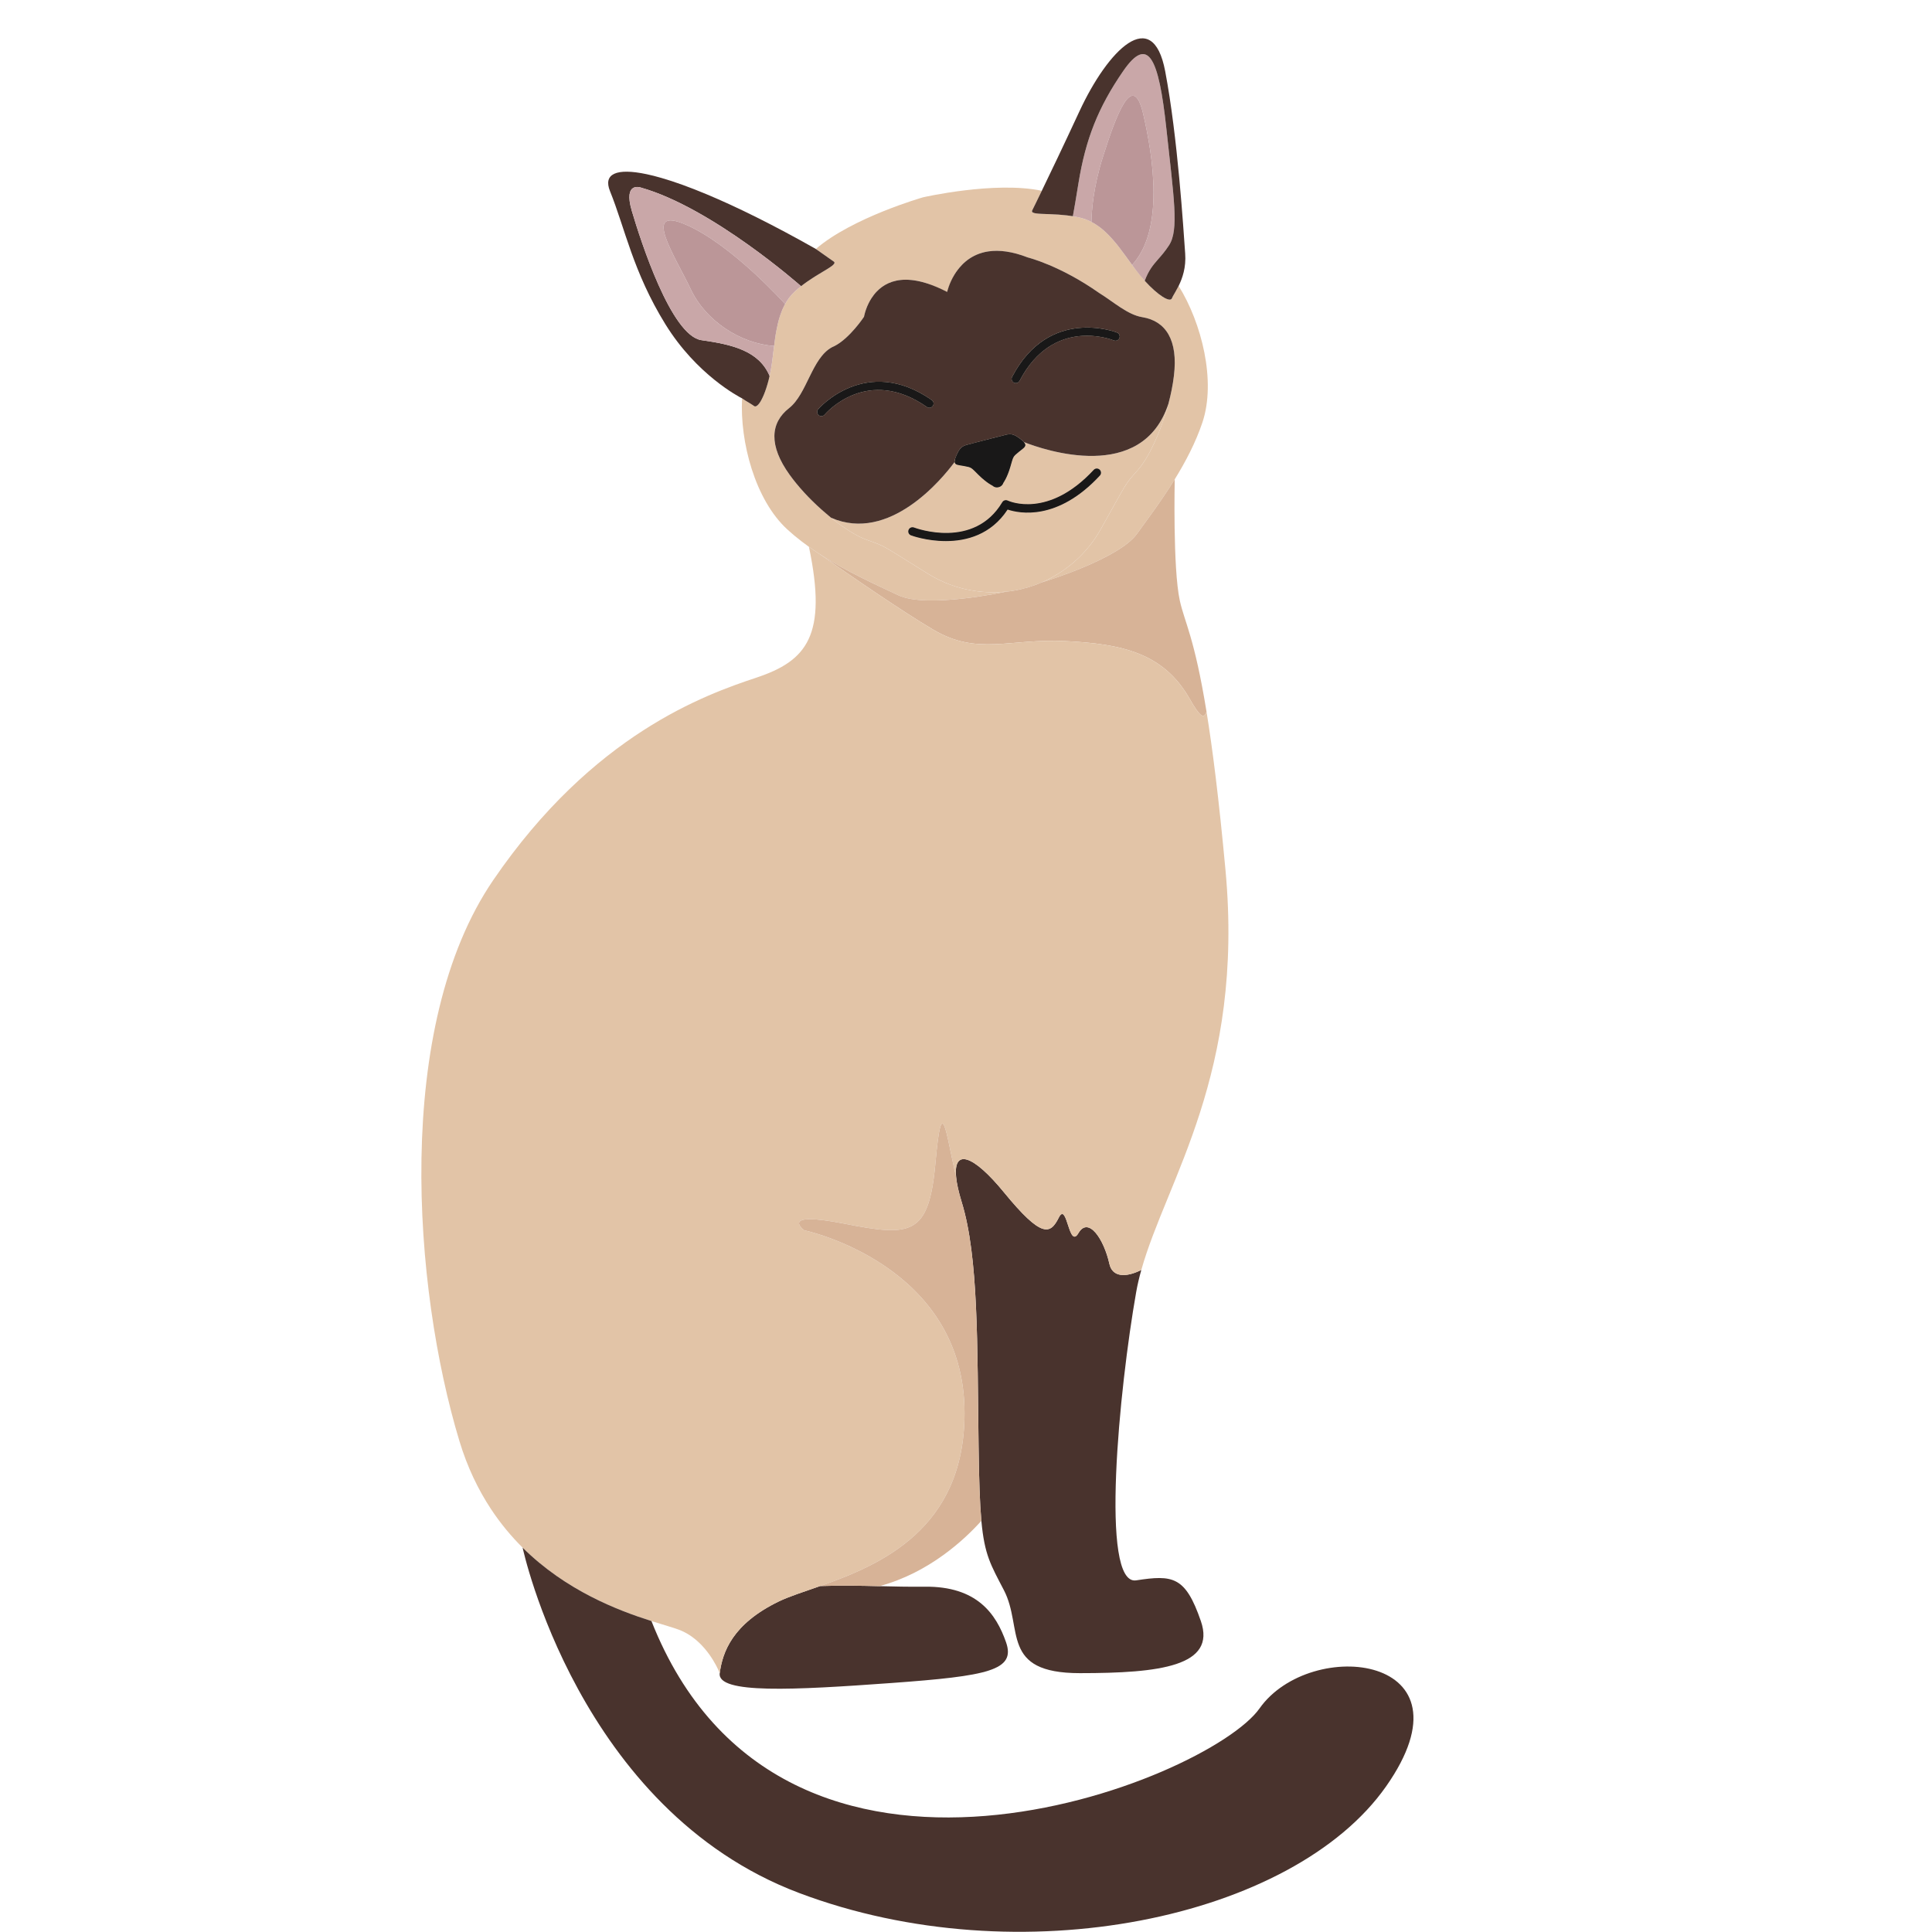 
<svg xmlns="http://www.w3.org/2000/svg" xmlns:xlink="http://www.w3.org/1999/xlink" width="500" zoomAndPan="magnify" viewBox="0 0 375 375" height="500" preserveAspectRatio="xMidYMid meet" version="1.0"><defs><clipPath id="d9de638d0f"><path d="M 101.363 300.27 L 274.355 300.27 L 274.355 374.965 L 101.363 374.965 Z M 101.363 300.27 " clip-rule="nonzero"/></clipPath></defs><path fill="#d7b397" d="M 197.754 87.715 C 196.555 88.699 196.711 88.57 196.094 90.668 C 195.473 92.766 194.75 93.73 194.75 93.73 C 194.75 93.73 194.664 94.059 194.352 94.316 C 194.227 94.426 194.051 94.512 193.844 94.566 C 193.629 94.621 193.438 94.629 193.277 94.594 C 192.879 94.523 192.648 94.273 192.648 94.273 C 192.648 94.273 191.551 93.773 189.988 92.238 C 188.434 90.703 188.637 90.742 187.105 90.457 C 186.059 90.262 185.336 90.293 185.293 89.672 C 185.277 89.516 185.305 89.32 185.379 89.07 C 185.395 89.016 185.414 88.961 185.434 88.902 C 185.441 88.887 185.445 88.875 185.445 88.875 C 185.5 88.703 185.582 88.512 185.676 88.301 C 186.594 86.223 187.352 86.512 189.055 85.973 L 193.883 84.73 C 195.637 84.375 196.16 83.754 197.969 85.137 C 198.109 85.246 198.242 85.344 198.352 85.441 C 198.383 85.469 198.418 85.496 198.445 85.523 C 198.559 85.625 198.656 85.723 198.734 85.812 C 199.449 86.621 198.727 86.914 197.754 87.715 " fill-opacity="1" fill-rule="nonzero"/><path fill="#e2c4a7" d="M 233.391 81.984 C 232.098 85.859 230.125 89.613 228.02 93.027 C 225.449 97.191 222.684 100.848 220.699 103.598 C 217.203 108.453 203.012 112.801 202.137 113.066 C 202.43 112.941 202.738 112.797 203.059 112.641 C 203.168 112.59 203.277 112.535 203.391 112.477 C 203.98 112.18 204.609 111.836 205.258 111.438 C 205.414 111.34 205.57 111.242 205.73 111.137 C 205.824 111.078 205.914 111.02 206.008 110.957 C 206.102 110.891 206.199 110.832 206.293 110.766 C 206.543 110.594 206.801 110.41 207.051 110.227 C 207.309 110.035 207.566 109.84 207.82 109.633 C 208.078 109.426 208.328 109.211 208.586 108.988 L 208.59 108.984 C 208.844 108.758 209.098 108.523 209.355 108.281 C 209.48 108.164 209.613 108.039 209.734 107.91 C 209.918 107.727 210.098 107.535 210.281 107.34 C 210.367 107.246 210.453 107.156 210.535 107.059 C 210.625 106.969 210.711 106.867 210.793 106.77 C 210.977 106.562 211.16 106.352 211.34 106.125 C 211.504 105.93 211.66 105.723 211.82 105.516 C 211.961 105.328 212.098 105.141 212.238 104.949 C 212.367 104.77 212.496 104.582 212.621 104.391 C 212.715 104.254 212.801 104.117 212.891 103.984 C 212.93 103.922 212.965 103.863 213.012 103.801 C 213.086 103.676 213.168 103.543 213.246 103.414 C 213.363 103.219 213.484 103.016 213.602 102.809 C 218.973 93.273 218.078 94.375 220.902 91.172 C 223.004 88.781 225.379 83.66 226.801 78.332 L 226.801 78.328 C 227.273 76.52 227.648 74.699 227.855 72.945 C 228.695 66.016 226.281 62.301 221.723 61.566 C 218.871 61.105 216.121 58.578 213.336 56.859 C 205.734 51.512 199.516 49.977 199.516 49.977 C 196.414 48.773 193.906 48.5 191.879 48.793 C 191.758 48.809 191.641 48.832 191.52 48.852 C 191.414 48.871 191.316 48.891 191.211 48.914 C 189.684 49.246 188.461 49.906 187.477 50.715 C 187.355 50.812 187.242 50.91 187.133 51.008 C 187.062 51.074 186.992 51.145 186.922 51.211 C 186.859 51.266 186.801 51.324 186.746 51.387 C 186.566 51.566 186.402 51.746 186.25 51.93 C 186.098 52.105 185.953 52.285 185.824 52.465 C 185.812 52.477 185.805 52.488 185.801 52.5 C 185.707 52.617 185.625 52.738 185.543 52.859 C 185.445 53 185.352 53.148 185.266 53.289 C 184.184 55.059 183.844 56.664 183.844 56.664 C 182.512 55.977 181.289 55.457 180.172 55.082 C 180.145 55.07 180.109 55.059 180.082 55.055 C 179.953 55.012 179.824 54.969 179.699 54.934 C 179.449 54.859 179.203 54.785 178.961 54.727 C 178.848 54.699 178.738 54.664 178.625 54.645 C 178.547 54.621 178.477 54.605 178.406 54.594 C 178.254 54.559 178.094 54.527 177.941 54.5 C 177.816 54.473 177.684 54.453 177.559 54.438 C 177.445 54.418 177.332 54.402 177.215 54.387 C 177.117 54.375 177.02 54.359 176.926 54.355 C 176.828 54.344 176.73 54.332 176.629 54.328 C 176.516 54.32 176.402 54.312 176.293 54.305 C 176.129 54.301 175.969 54.293 175.812 54.293 C 173.203 54.293 171.41 55.305 170.191 56.57 C 169.984 56.777 169.801 56.996 169.625 57.219 C 169.449 57.438 169.289 57.664 169.148 57.891 C 168.938 58.227 168.746 58.562 168.586 58.891 C 168.477 59.102 168.383 59.316 168.301 59.52 C 168.219 59.719 168.145 59.918 168.082 60.098 C 167.957 60.461 167.863 60.773 167.812 61.016 C 167.777 61.129 167.758 61.227 167.738 61.301 C 167.719 61.418 167.707 61.484 167.707 61.484 C 167.707 61.484 164.953 65.664 161.949 67.184 C 161.934 67.191 161.918 67.199 161.902 67.203 C 161.766 67.258 161.641 67.324 161.508 67.391 C 157.566 69.484 156.664 76.473 153.148 79.227 C 149.504 82.078 149.188 86.488 153.266 92.156 C 154.938 94.473 157.066 96.762 159.273 98.742 C 159.328 98.797 159.379 98.84 159.434 98.891 C 160.059 99.453 160.688 99.992 161.316 100.5 C 163.84 102.535 166.309 104.086 168.172 104.754 C 172.195 106.191 170.879 105.656 180.195 111.41 C 185.977 114.98 191.715 115.195 195.242 114.848 C 195.242 114.848 179.941 118.172 174.363 115.539 C 170.387 113.652 164.508 111.07 159.039 107.512 C 159.027 107.508 159.016 107.496 159.008 107.492 C 158.336 107.055 157.668 106.602 157.012 106.137 C 156.559 105.816 156.117 105.484 155.676 105.145 C 155.641 105.117 155.613 105.102 155.594 105.082 C 155.57 105.07 155.551 105.051 155.539 105.047 C 155.527 105.035 155.523 105.027 155.523 105.027 C 154.578 104.305 153.664 103.539 152.797 102.742 C 146.559 97.016 143.594 85.754 144.035 77.324 C 144.277 77.492 144.512 77.645 144.73 77.781 C 145.324 78.152 145.828 78.43 146.148 78.66 C 146.215 78.703 146.277 78.742 146.324 78.785 C 146.406 78.852 146.488 78.883 146.582 78.883 C 146.621 78.883 146.66 78.879 146.695 78.867 C 146.734 78.855 146.777 78.84 146.816 78.82 C 147.066 78.695 147.348 78.375 147.629 77.906 C 147.684 77.809 147.746 77.707 147.801 77.598 C 148.117 77.016 148.434 76.254 148.723 75.363 C 148.809 75.113 148.887 74.859 148.961 74.586 C 149.117 74.082 149.254 73.543 149.379 72.977 C 149.555 72.203 149.707 71.375 149.828 70.512 C 149.879 70.133 149.926 69.762 149.973 69.391 C 150.039 68.895 150.094 68.395 150.16 67.891 C 150.188 67.645 150.219 67.398 150.25 67.148 C 150.25 67.141 150.25 67.121 150.258 67.117 C 150.285 66.875 150.316 66.641 150.352 66.402 C 150.383 66.156 150.414 65.91 150.453 65.664 C 150.488 65.414 150.523 65.168 150.562 64.93 C 150.59 64.762 150.617 64.605 150.645 64.445 C 150.684 64.227 150.727 64.012 150.77 63.797 C 150.77 63.785 150.77 63.781 150.777 63.77 C 150.848 63.41 150.922 63.051 151.012 62.699 C 151.059 62.492 151.113 62.285 151.176 62.078 C 151.18 62.051 151.188 62.027 151.191 62 C 151.203 61.965 151.211 61.93 151.223 61.895 C 151.262 61.766 151.301 61.641 151.34 61.516 C 151.371 61.406 151.41 61.297 151.449 61.188 C 151.465 61.129 151.484 61.07 151.508 61.016 C 151.547 60.895 151.59 60.773 151.641 60.652 C 151.688 60.516 151.742 60.383 151.805 60.242 C 151.863 60.098 151.922 59.957 151.988 59.809 C 152.055 59.664 152.121 59.527 152.195 59.387 C 152.258 59.262 152.32 59.145 152.387 59.023 C 152.457 58.891 152.535 58.766 152.609 58.641 C 152.684 58.512 152.766 58.395 152.84 58.273 C 152.848 58.27 152.852 58.27 152.852 58.262 C 152.895 58.199 152.938 58.137 152.984 58.078 C 153.004 58.043 153.02 58.012 153.047 57.984 C 153.07 57.957 153.09 57.926 153.113 57.898 C 153.137 57.859 153.164 57.828 153.184 57.793 C 153.234 57.723 153.289 57.656 153.344 57.59 C 153.355 57.582 153.363 57.57 153.371 57.559 C 153.375 57.547 153.387 57.543 153.398 57.531 C 153.43 57.488 153.469 57.438 153.508 57.395 C 153.547 57.352 153.582 57.301 153.621 57.258 C 153.648 57.227 153.68 57.188 153.715 57.156 C 153.727 57.141 153.73 57.133 153.742 57.117 C 153.812 57.047 153.883 56.969 153.961 56.891 C 153.98 56.867 154.008 56.844 154.035 56.816 C 154.129 56.719 154.227 56.625 154.32 56.539 C 154.691 56.195 155.074 55.879 155.461 55.566 L 155.469 55.566 C 155.473 55.559 155.477 55.551 155.484 55.551 C 156.266 54.934 157.066 54.387 157.828 53.898 C 158.008 53.781 158.18 53.668 158.355 53.562 C 160.16 52.445 161.633 51.676 161.918 51.168 C 161.934 51.141 161.945 51.117 161.957 51.09 C 162 50.965 161.961 50.859 161.832 50.77 C 161.832 50.77 161.438 50.496 160.699 49.977 C 160.516 49.848 160.312 49.699 160.082 49.543 C 160.008 49.492 159.926 49.43 159.844 49.371 C 159.52 49.148 159.16 48.891 158.766 48.613 C 158.637 48.52 158.5 48.422 158.355 48.324 C 165.422 42.227 179.152 38.301 179.152 38.301 C 179.152 38.301 193.074 35.109 202.211 37.031 C 201.914 37.645 201.648 38.199 201.414 38.668 C 201.301 38.902 201.191 39.121 201.098 39.32 C 200.852 39.824 200.668 40.207 200.535 40.465 C 200.492 40.566 200.449 40.645 200.422 40.703 C 200.422 40.711 200.414 40.711 200.414 40.711 C 200.387 40.77 200.367 40.809 200.355 40.832 C 200.352 40.84 200.352 40.844 200.352 40.844 C 200.332 40.875 200.324 40.902 200.316 40.93 C 200.273 41.07 200.332 41.172 200.477 41.25 C 200.477 41.25 200.477 41.25 200.48 41.25 C 200.562 41.293 200.672 41.332 200.812 41.371 L 200.82 41.371 C 200.914 41.391 201.016 41.414 201.133 41.426 C 201.133 41.426 201.133 41.426 201.137 41.426 C 201.25 41.441 201.375 41.453 201.516 41.469 C 201.586 41.473 201.656 41.48 201.73 41.484 C 201.879 41.496 202.039 41.504 202.203 41.512 C 202.453 41.523 202.727 41.531 203.012 41.547 C 203.293 41.555 203.602 41.566 203.918 41.578 C 203.918 41.578 203.918 41.578 203.922 41.578 C 204.156 41.582 204.406 41.594 204.66 41.609 C 204.91 41.621 205.172 41.637 205.434 41.652 C 205.703 41.676 205.969 41.699 206.242 41.719 C 206.523 41.746 206.801 41.773 207.078 41.805 C 207.449 41.855 207.832 41.902 208.215 41.969 C 208.215 41.969 208.148 42.445 208.246 41.977 C 208.738 42.051 209.227 42.148 209.711 42.27 C 210.469 42.457 211.18 42.73 211.848 43.078 C 212.258 43.289 212.648 43.527 213.027 43.785 C 213.219 43.918 213.402 44.055 213.582 44.195 C 213.949 44.48 214.305 44.781 214.648 45.109 C 216.539 46.883 218.109 49.191 219.738 51.426 C 219.961 51.727 220.18 52.031 220.406 52.328 C 220.996 53.109 221.594 53.844 222.191 54.496 C 224.734 57.309 227.117 58.805 227.473 57.887 C 227.52 57.766 227.586 57.625 227.676 57.465 C 227.746 57.352 227.82 57.219 227.898 57.078 C 227.98 56.938 228.066 56.785 228.164 56.621 C 228.352 56.293 228.559 55.922 228.773 55.5 C 233.238 62.668 236.078 73.961 233.391 81.984 " fill-opacity="1" fill-rule="nonzero"/><path fill="#d7b397" d="M 219.738 51.422 C 219.957 51.723 220.18 52.027 220.41 52.328 C 220.996 53.109 221.602 53.84 222.191 54.496 L 219.738 51.422 " fill-opacity="1" fill-rule="nonzero"/><path fill="#e2c4a7" d="M 213.484 92.312 C 205.277 101.176 197.844 99.664 195.578 98.906 C 192.348 103.824 187.531 105.031 183.59 105.031 C 179.84 105.031 176.883 103.945 176.82 103.914 C 176.395 103.758 176.184 103.281 176.348 102.863 C 176.504 102.438 176.98 102.23 177.402 102.387 C 177.875 102.562 189.066 106.656 194.539 97.48 C 194.758 97.113 195.215 96.98 195.598 97.16 C 195.91 97.309 203.492 100.695 212.285 91.203 C 212.59 90.871 213.109 90.848 213.441 91.156 C 213.773 91.465 213.789 91.984 213.484 92.312 Z M 198.734 85.812 C 199.449 86.617 198.727 86.914 197.758 87.715 C 196.555 88.699 196.715 88.566 196.094 90.672 C 195.473 92.766 194.754 93.73 194.754 93.73 C 194.754 93.73 194.664 94.059 194.352 94.316 C 194.227 94.422 194.051 94.512 193.844 94.566 C 193.629 94.621 193.438 94.625 193.277 94.594 C 192.879 94.523 192.648 94.273 192.648 94.273 C 192.648 94.273 191.551 93.773 189.988 92.234 C 188.434 90.703 188.637 90.742 187.105 90.457 C 186.059 90.258 185.336 90.293 185.293 89.668 C 182.836 93.004 172.605 105.426 161.316 100.5 C 163.84 102.535 166.309 104.086 168.172 104.754 C 172.195 106.191 170.879 105.66 180.195 111.41 C 185.977 114.98 191.715 115.195 195.242 114.848 C 197.395 114.637 198.727 114.211 198.727 114.211 C 198.727 114.211 200.094 113.938 202.094 113.082 C 202.098 113.082 202.098 113.074 202.102 113.074 C 202.109 113.074 202.121 113.07 202.137 113.066 C 202.43 112.938 202.734 112.797 203.059 112.641 C 203.168 112.59 203.277 112.535 203.391 112.477 C 203.98 112.18 204.609 111.836 205.258 111.438 C 205.414 111.34 205.57 111.242 205.73 111.137 C 205.82 111.078 205.914 111.02 206.008 110.957 C 206.102 110.891 206.199 110.832 206.293 110.77 C 206.543 110.594 206.801 110.414 207.051 110.227 C 207.309 110.035 207.566 109.84 207.82 109.633 C 208.078 109.426 208.328 109.211 208.586 108.988 L 208.59 108.98 C 208.844 108.758 209.098 108.523 209.355 108.281 C 209.48 108.164 209.613 108.039 209.734 107.91 C 209.918 107.727 210.098 107.535 210.277 107.34 C 210.367 107.246 210.453 107.16 210.535 107.059 C 210.621 106.965 210.711 106.871 210.793 106.77 C 210.977 106.562 211.16 106.352 211.34 106.129 C 211.504 105.93 211.66 105.723 211.82 105.516 C 211.961 105.332 212.098 105.141 212.238 104.949 C 212.367 104.77 212.496 104.582 212.621 104.391 C 212.715 104.254 212.801 104.121 212.891 103.984 C 212.93 103.922 212.965 103.863 213.012 103.801 C 213.086 103.676 213.168 103.543 213.246 103.414 C 213.363 103.219 213.484 103.016 213.602 102.809 C 218.973 93.273 218.078 94.375 220.902 91.172 C 223.004 88.781 225.379 83.66 226.801 78.336 C 221.73 93.918 202.645 87.344 198.734 85.812 Z M 216.828 64.559 C 216.695 64.504 203.648 59.375 196.449 73.16 C 196.238 73.562 196.395 74.055 196.793 74.266 C 196.914 74.328 197.047 74.359 197.172 74.359 C 197.473 74.359 197.758 74.195 197.902 73.918 C 204.391 61.484 215.707 65.871 216.203 66.074 C 216.625 66.242 217.105 66.043 217.273 65.629 C 217.445 65.207 217.242 64.727 216.828 64.559 Z M 180.172 55.082 C 181.289 55.457 182.512 55.977 183.844 56.664 C 183.844 56.664 184.184 55.059 185.266 53.289 C 184.211 55.016 182.086 55.719 180.172 55.082 Z M 180.859 77.656 C 168.105 68.75 158.898 79.316 158.809 79.426 C 158.516 79.77 158.559 80.289 158.902 80.578 C 159.055 80.707 159.246 80.773 159.434 80.773 C 159.668 80.773 159.898 80.676 160.055 80.484 C 160.395 80.09 168.371 70.938 179.918 79 C 180.289 79.254 180.805 79.168 181.059 78.797 C 181.32 78.426 181.23 77.918 180.859 77.656 " fill-opacity="1" fill-rule="nonzero"/><path fill="#49332d" d="M 217.273 65.625 C 217.105 66.039 216.625 66.242 216.207 66.074 C 215.707 65.871 204.391 61.48 197.902 73.918 C 197.758 74.195 197.473 74.359 197.172 74.359 C 197.047 74.359 196.914 74.328 196.797 74.266 C 196.395 74.055 196.238 73.562 196.449 73.16 C 203.648 59.375 216.695 64.5 216.828 64.555 C 217.242 64.723 217.445 65.207 217.273 65.625 Z M 158.902 80.574 C 158.559 80.289 158.516 79.77 158.809 79.422 C 158.898 79.316 168.105 68.75 180.859 77.656 C 181.23 77.918 181.32 78.426 181.059 78.797 C 180.805 79.168 180.289 79.254 179.918 79 C 168.375 70.938 160.395 80.09 160.055 80.484 C 159.898 80.672 159.668 80.773 159.434 80.773 C 159.246 80.773 159.055 80.707 158.902 80.574 Z M 221.723 61.562 C 218.871 61.105 216.121 58.578 213.336 56.859 C 205.734 51.508 199.516 49.977 199.516 49.977 C 196.414 48.77 193.906 48.496 191.879 48.793 C 191.758 48.809 191.641 48.828 191.52 48.852 C 191.414 48.867 191.316 48.891 191.215 48.91 C 189.684 49.246 188.461 49.906 187.477 50.711 C 187.355 50.812 187.242 50.91 187.133 51.008 C 187.062 51.074 186.992 51.145 186.922 51.211 C 186.859 51.266 186.801 51.324 186.746 51.387 C 186.566 51.566 186.402 51.746 186.25 51.93 C 186.098 52.105 185.953 52.285 185.824 52.465 C 185.812 52.477 185.805 52.488 185.801 52.5 C 185.707 52.621 185.625 52.738 185.543 52.859 C 185.445 53 185.352 53.148 185.266 53.289 C 184.184 55.059 183.844 56.664 183.844 56.664 C 182.512 55.977 181.289 55.457 180.172 55.082 C 180.145 55.07 180.109 55.059 180.082 55.055 C 179.953 55.008 179.824 54.973 179.699 54.934 C 179.449 54.855 179.203 54.785 178.961 54.727 C 178.848 54.699 178.738 54.664 178.625 54.645 C 178.547 54.621 178.477 54.605 178.406 54.594 C 178.254 54.555 178.094 54.527 177.941 54.5 C 177.816 54.473 177.684 54.453 177.559 54.438 C 177.445 54.418 177.332 54.402 177.215 54.387 C 177.117 54.375 177.02 54.359 176.926 54.355 C 176.828 54.344 176.73 54.332 176.629 54.328 C 176.516 54.32 176.402 54.309 176.293 54.305 C 176.129 54.301 175.969 54.293 175.812 54.293 C 173.203 54.293 171.41 55.305 170.191 56.57 C 169.984 56.777 169.801 56.996 169.625 57.219 C 169.453 57.438 169.297 57.664 169.148 57.891 C 168.938 58.223 168.746 58.562 168.586 58.891 C 168.484 59.102 168.383 59.316 168.301 59.516 C 168.219 59.719 168.145 59.914 168.082 60.098 C 167.957 60.461 167.863 60.773 167.812 61.012 C 167.777 61.129 167.758 61.227 167.738 61.301 C 167.719 61.418 167.707 61.48 167.707 61.48 C 167.707 61.48 164.953 65.664 161.949 67.184 C 161.934 67.191 161.918 67.199 161.902 67.203 C 161.77 67.273 161.641 67.336 161.508 67.387 C 157.566 69.484 156.664 76.473 153.148 79.227 C 149.504 82.078 149.188 86.488 153.266 92.152 C 154.938 94.473 157.066 96.762 159.273 98.742 C 159.328 98.797 159.379 98.84 159.434 98.891 C 160.062 99.449 160.688 99.992 161.316 100.5 C 172.605 105.422 182.836 93.004 185.293 89.672 C 185.277 89.516 185.305 89.32 185.379 89.07 C 185.398 89.016 185.414 88.961 185.434 88.898 C 185.441 88.883 185.445 88.875 185.445 88.875 C 185.5 88.703 185.582 88.512 185.676 88.301 C 186.594 86.219 187.352 86.508 189.055 85.977 L 193.883 84.73 C 195.637 84.375 196.16 83.754 197.969 85.133 C 198.113 85.242 198.242 85.344 198.352 85.441 C 198.383 85.465 198.418 85.496 198.445 85.52 C 198.559 85.625 198.656 85.723 198.734 85.809 C 202.645 87.344 221.73 93.918 226.801 78.332 L 226.801 78.328 C 227.277 76.52 227.648 74.695 227.855 72.945 C 228.695 66.012 226.281 62.301 221.723 61.562 " fill-opacity="1" fill-rule="nonzero"/><path fill="#191818" d="M 197.754 87.715 C 196.555 88.699 196.711 88.57 196.094 90.668 C 195.473 92.766 194.75 93.73 194.75 93.73 C 194.75 93.73 194.664 94.059 194.352 94.316 C 194.227 94.426 194.051 94.512 193.844 94.566 C 193.629 94.621 193.438 94.629 193.277 94.594 C 192.879 94.523 192.648 94.273 192.648 94.273 C 192.648 94.273 191.551 93.773 189.988 92.238 C 188.434 90.703 188.637 90.742 187.105 90.457 C 186.059 90.262 185.336 90.293 185.293 89.672 C 185.277 89.516 185.305 89.32 185.379 89.07 C 185.395 89.016 185.414 88.961 185.434 88.902 C 185.441 88.887 185.445 88.875 185.445 88.875 C 185.5 88.703 185.582 88.512 185.676 88.301 C 186.594 86.223 187.352 86.512 189.055 85.973 L 193.883 84.73 C 195.637 84.375 196.16 83.754 197.969 85.137 C 198.109 85.246 198.242 85.344 198.352 85.441 C 198.383 85.469 198.418 85.496 198.445 85.523 C 198.559 85.625 198.656 85.723 198.734 85.812 C 199.449 86.621 198.727 86.914 197.754 87.715 " fill-opacity="1" fill-rule="nonzero"/><path fill="#d7b397" d="M 213.484 92.312 C 205.277 101.176 197.844 99.664 195.578 98.906 C 192.352 103.824 187.531 105.027 183.59 105.027 C 179.844 105.027 176.883 103.945 176.824 103.914 C 176.395 103.758 176.184 103.281 176.348 102.863 C 176.504 102.438 176.98 102.23 177.402 102.387 C 177.875 102.562 189.066 106.656 194.539 97.48 C 194.758 97.113 195.215 96.98 195.598 97.16 C 195.91 97.305 203.492 100.695 212.285 91.203 C 212.59 90.871 213.109 90.848 213.441 91.156 C 213.773 91.465 213.793 91.984 213.484 92.312 " fill-opacity="1" fill-rule="nonzero"/><path fill="#c9a7a8" d="M 226.902 47.617 C 226.113 48.832 225.391 49.637 224.734 50.383 C 223.781 51.48 222.945 52.473 222.191 54.5 C 221.594 53.844 220.996 53.113 220.406 52.328 C 220.18 52.031 219.961 51.73 219.738 51.426 C 226.062 44.59 223.797 30.258 221.879 22.066 C 219.871 13.496 216.621 22.414 214.055 30.516 C 212.191 36.402 211.879 41.008 211.848 43.078 C 211.18 42.73 210.469 42.457 209.711 42.27 C 209.227 42.152 208.738 42.051 208.246 41.977 L 208.242 41.977 C 208.309 41.656 208.438 40.902 208.719 39.262 C 208.871 38.328 209.07 37.113 209.336 35.52 C 210.723 27.039 213.117 20.902 217.996 13.816 C 222.867 6.734 224.914 11.262 226.379 24.855 C 227.844 38.453 228.863 44.641 226.902 47.617 " fill-opacity="1" fill-rule="nonzero"/><path fill="#49332d" d="M 228.773 55.496 L 228.773 55.5 C 228.559 55.922 228.352 56.293 228.164 56.621 C 227.973 56.949 227.805 57.23 227.676 57.465 C 227.586 57.625 227.52 57.77 227.473 57.887 C 227.117 58.805 224.734 57.309 222.191 54.5 C 222.945 52.473 223.781 51.48 224.734 50.383 C 225.391 49.637 226.113 48.832 226.902 47.617 C 228.863 44.641 227.844 38.453 226.379 24.855 C 224.914 11.262 222.867 6.734 217.996 13.816 C 213.117 20.902 210.723 27.039 209.336 35.52 C 209.07 37.113 208.871 38.328 208.719 39.262 C 208.438 40.902 208.309 41.656 208.242 41.977 C 208.238 41.973 208.227 41.965 208.215 41.965 C 207.832 41.898 207.449 41.852 207.078 41.805 C 205.953 41.672 204.871 41.609 203.922 41.578 C 203.918 41.578 203.918 41.578 203.918 41.578 C 203.602 41.562 203.301 41.551 203.012 41.543 C 202.727 41.535 202.453 41.523 202.203 41.512 C 202.039 41.504 201.879 41.492 201.73 41.484 C 201.656 41.48 201.586 41.477 201.516 41.469 C 201.375 41.453 201.25 41.441 201.137 41.426 C 201.133 41.426 201.133 41.426 201.133 41.426 C 201.016 41.41 200.914 41.387 200.82 41.371 C 200.812 41.363 200.812 41.371 200.812 41.371 C 200.672 41.332 200.562 41.293 200.48 41.25 C 200.477 41.25 200.477 41.25 200.477 41.25 C 200.34 41.168 200.285 41.062 200.316 40.93 C 200.324 40.902 200.332 40.871 200.352 40.844 C 200.352 40.844 200.352 40.84 200.355 40.832 C 200.367 40.809 200.387 40.77 200.414 40.711 C 200.414 40.711 200.422 40.711 200.422 40.703 C 200.449 40.645 200.492 40.566 200.535 40.465 C 200.668 40.207 200.852 39.828 201.098 39.324 C 201.191 39.121 201.301 38.902 201.414 38.668 C 201.648 38.199 201.914 37.648 202.211 37.031 C 203.812 33.73 206.359 28.414 209.52 21.602 C 215.047 9.691 223.711 0.91 226.16 13.816 C 228.613 26.727 229.699 44.5 230.043 49.215 C 230.242 51.914 229.508 54 228.773 55.496 " fill-opacity="1" fill-rule="nonzero"/><path fill="#d7b397" d="M 150.562 64.93 C 150.523 65.168 150.488 65.414 150.453 65.664 C 150.414 65.91 150.383 66.156 150.352 66.402 C 150.316 66.641 150.285 66.875 150.258 67.117 C 150.285 66.883 150.316 66.641 150.344 66.402 C 150.383 66.156 150.414 65.906 150.449 65.664 C 150.488 65.418 150.523 65.168 150.562 64.93 " fill-opacity="1" fill-rule="nonzero"/><path fill="#d7b397" d="M 151.988 59.809 C 151.926 59.953 151.863 60.098 151.805 60.242 C 151.742 60.379 151.688 60.516 151.641 60.652 C 151.695 60.516 151.742 60.379 151.797 60.238 C 151.859 60.098 151.926 59.949 151.988 59.809 " fill-opacity="1" fill-rule="nonzero"/><path fill="#bb9698" d="M 219.738 51.422 C 218.113 49.191 216.539 46.883 214.648 45.109 C 214.305 44.777 213.949 44.48 213.586 44.195 C 213.402 44.055 213.219 43.918 213.027 43.789 C 212.652 43.523 212.258 43.285 211.848 43.078 C 211.879 41.004 212.191 36.402 214.055 30.512 C 216.621 22.41 219.871 13.492 221.879 22.062 C 223.797 30.258 226.062 44.59 219.738 51.422 " fill-opacity="1" fill-rule="nonzero"/><path fill="#49332d" d="M 161.957 51.09 C 161.945 51.117 161.934 51.137 161.918 51.168 C 161.633 51.676 160.16 52.445 158.359 53.562 C 158.184 53.664 158.008 53.781 157.828 53.898 C 157.07 54.387 156.266 54.934 155.484 55.551 C 155.484 55.551 138.336 40.363 124.41 36.414 C 124.41 36.414 120.926 35.129 122.633 40.926 C 124.344 46.723 130.281 65.191 136.152 66.023 C 142.023 66.855 147.312 68.051 149.379 72.977 C 149.254 73.539 149.117 74.078 148.965 74.582 C 148.887 74.852 148.805 75.113 148.723 75.363 C 148.434 76.254 148.117 77.016 147.801 77.598 C 147.746 77.707 147.688 77.809 147.633 77.906 C 147.348 78.375 147.07 78.691 146.816 78.82 C 146.777 78.84 146.734 78.855 146.695 78.867 C 146.66 78.879 146.621 78.883 146.582 78.883 C 146.488 78.883 146.406 78.852 146.324 78.785 C 146.277 78.742 146.215 78.703 146.152 78.66 C 145.828 78.43 145.324 78.152 144.73 77.781 C 144.512 77.645 144.277 77.492 144.039 77.324 C 144.039 77.324 144.031 77.324 144.027 77.316 C 144.02 77.316 144.016 77.312 144.004 77.305 C 143.441 77.016 135.207 72.746 129.145 62.922 C 122.863 52.754 121.312 44.293 118.402 37.105 C 117.047 33.762 119.594 32.555 125.508 33.809 C 126.398 33.996 127.371 34.242 128.41 34.547 C 130.906 35.266 133.836 36.32 137.16 37.711 C 143.016 40.156 150.117 43.664 158.32 48.301 C 158.332 48.312 158.348 48.316 158.359 48.328 C 158.5 48.426 158.629 48.523 158.766 48.613 C 159.16 48.891 159.52 49.148 159.844 49.371 C 159.926 49.43 160.008 49.492 160.082 49.539 C 160.312 49.711 160.52 49.852 160.699 49.977 C 161.438 50.496 161.832 50.77 161.832 50.77 C 161.961 50.859 162 50.965 161.957 51.09 " fill-opacity="1" fill-rule="nonzero"/><path fill="#c9a7a8" d="M 155.484 55.551 C 155.48 55.551 155.473 55.562 155.469 55.566 L 155.461 55.566 C 155.074 55.879 154.691 56.195 154.32 56.539 C 154.227 56.629 154.129 56.719 154.039 56.82 C 154.008 56.848 153.98 56.867 153.961 56.895 C 153.883 56.973 153.812 57.047 153.742 57.117 C 153.73 57.133 153.727 57.141 153.715 57.156 C 153.684 57.191 153.648 57.227 153.621 57.262 C 153.582 57.301 153.547 57.352 153.508 57.395 C 153.469 57.441 153.43 57.484 153.395 57.527 C 153.387 57.539 153.375 57.547 153.371 57.562 C 153.363 57.57 153.355 57.582 153.344 57.594 C 153.289 57.66 153.234 57.723 153.184 57.793 C 153.156 57.828 153.137 57.859 153.109 57.891 C 153.086 57.926 153.066 57.953 153.047 57.984 C 153.02 58.012 153.004 58.047 152.984 58.078 C 152.938 58.137 152.895 58.199 152.852 58.262 C 152.852 58.27 152.848 58.27 152.84 58.277 C 152.766 58.395 152.684 58.516 152.609 58.641 C 152.535 58.766 152.457 58.891 152.387 59.023 C 152.387 59.023 142.16 47.574 133.238 43.656 C 124.316 39.742 131.141 49.902 134.059 56.109 C 136.969 62.309 143.781 66.719 150.25 67.152 C 150.219 67.402 150.188 67.648 150.16 67.895 C 150.094 68.395 150.039 68.895 149.973 69.395 C 149.926 69.766 149.879 70.137 149.828 70.512 C 149.707 71.375 149.555 72.203 149.379 72.98 C 147.312 68.051 142.023 66.855 136.152 66.027 C 130.281 65.191 124.344 46.727 122.633 40.926 C 120.926 35.133 124.41 36.414 124.41 36.414 C 138.336 40.367 155.484 55.551 155.484 55.551 " fill-opacity="1" fill-rule="nonzero"/><path fill="#bb9698" d="M 152.387 59.02 C 152.324 59.141 152.258 59.262 152.195 59.387 C 152.121 59.527 152.055 59.664 151.988 59.805 C 151.922 59.949 151.859 60.098 151.797 60.238 C 151.742 60.379 151.695 60.516 151.641 60.652 C 151.59 60.773 151.547 60.887 151.508 61.012 C 151.488 61.066 151.465 61.129 151.449 61.188 C 151.41 61.297 151.371 61.406 151.34 61.516 C 151.301 61.641 151.262 61.766 151.227 61.891 C 151.215 61.93 151.203 61.965 151.191 62 C 151.188 62.031 151.176 62.055 151.172 62.082 C 151.117 62.285 151.062 62.492 151.012 62.699 C 150.926 63.051 150.848 63.41 150.777 63.77 C 150.77 63.781 150.77 63.785 150.77 63.797 C 150.727 64.012 150.684 64.227 150.645 64.445 C 150.617 64.605 150.59 64.762 150.562 64.926 C 150.527 65.168 150.488 65.418 150.449 65.664 C 150.414 65.906 150.383 66.156 150.348 66.402 C 150.316 66.641 150.285 66.883 150.258 67.117 C 150.254 67.121 150.254 67.137 150.254 67.148 C 143.781 66.719 136.969 62.309 134.059 56.105 C 131.141 49.898 124.316 39.742 133.238 43.656 C 142.16 47.57 152.387 59.02 152.387 59.02 " fill-opacity="1" fill-rule="nonzero"/><path fill="#191818" d="M 213.484 92.312 C 205.277 101.176 197.844 99.664 195.578 98.906 C 192.352 103.824 187.531 105.027 183.59 105.027 C 179.844 105.027 176.883 103.945 176.824 103.914 C 176.395 103.758 176.184 103.281 176.348 102.863 C 176.504 102.438 176.98 102.23 177.402 102.387 C 177.875 102.562 189.066 106.656 194.539 97.48 C 194.758 97.113 195.215 96.98 195.598 97.16 C 195.91 97.305 203.492 100.695 212.285 91.203 C 212.59 90.871 213.109 90.848 213.441 91.156 C 213.773 91.465 213.793 91.984 213.484 92.312 " fill-opacity="1" fill-rule="nonzero"/><path fill="#d7b397" d="M 161.316 100.5 C 160.688 99.992 160.059 99.453 159.434 98.891 C 159.379 98.84 159.328 98.797 159.273 98.742 L 161.316 100.5 " fill-opacity="1" fill-rule="nonzero"/><path fill="#d7b397" d="M 185.293 89.672 C 185.277 89.52 185.305 89.32 185.379 89.07 L 185.293 89.672 " fill-opacity="1" fill-rule="nonzero"/><path fill="#191818" d="M 181.059 78.797 C 180.805 79.172 180.289 79.258 179.918 79 C 168.371 70.938 160.395 80.094 160.055 80.484 C 159.895 80.676 159.668 80.773 159.434 80.773 C 159.246 80.773 159.055 80.711 158.902 80.578 C 158.559 80.289 158.516 79.77 158.809 79.426 C 158.898 79.316 168.105 68.75 180.859 77.656 C 181.23 77.918 181.32 78.426 181.059 78.797 " fill-opacity="1" fill-rule="nonzero"/><path fill="#191818" d="M 217.273 65.629 C 217.105 66.043 216.625 66.246 216.203 66.074 C 215.707 65.875 204.391 61.484 197.902 73.918 C 197.754 74.195 197.473 74.359 197.172 74.359 C 197.047 74.359 196.914 74.328 196.793 74.27 C 196.395 74.055 196.238 73.562 196.449 73.16 C 203.648 59.379 216.695 64.504 216.828 64.559 C 217.242 64.727 217.445 65.207 217.273 65.629 " fill-opacity="1" fill-rule="nonzero"/><path fill="#d7b397" d="M 234.184 138.133 C 233.703 139.637 232.953 139.227 230.906 135.629 C 225.855 126.758 217.797 124.984 206.844 124.438 C 195.887 123.895 189.809 127.305 181.207 122.258 C 175.035 118.633 164.5 111.344 159.039 107.512 C 164.504 111.07 170.387 113.652 174.363 115.535 C 179.941 118.172 195.242 114.852 195.242 114.852 C 197.395 114.637 198.727 114.211 198.727 114.211 C 198.727 114.211 200.094 113.938 202.09 113.082 C 202.098 113.082 202.098 113.074 202.102 113.074 C 202.109 113.074 202.121 113.07 202.137 113.062 C 203.008 112.801 217.203 108.453 220.699 103.598 C 222.68 100.848 225.449 97.191 228.016 93.027 C 228.016 93.027 227.629 110.301 228.996 116.551 C 229.914 120.762 231.824 123.621 234.184 138.133 " fill-opacity="1" fill-rule="nonzero"/><path fill="#49332d" d="M 209.605 324.758 C 194.043 324.758 198.684 316.027 194.859 308.656 C 192.305 303.734 191.094 301.855 190.484 295.191 C 190.48 295.137 190.477 295.078 190.469 295.023 C 190.18 291.742 190.031 287.309 189.945 280.82 C 189.672 260.895 189.945 243.977 186.668 233.332 C 186.051 231.328 185.695 229.695 185.578 228.418 C 185.047 222.914 188.875 224.109 194.859 231.422 C 202.234 240.43 203.871 239.609 205.512 236.336 C 207.148 233.059 207.422 242.609 209.332 239.336 C 211.246 236.062 214.25 240.43 215.34 245.34 C 215.895 247.82 218.383 248.074 221.531 246.492 C 221.117 247.945 220.781 249.379 220.531 250.801 C 217.254 269.355 213.43 307.84 220.531 306.746 C 227.629 305.656 230.086 305.93 233.09 314.66 C 236.094 323.395 225.172 324.758 209.605 324.758 " fill-opacity="1" fill-rule="nonzero"/><path fill="#49332d" d="M 173.016 326.672 C 154.172 328.035 139.152 328.852 139.699 324.758 C 140.246 320.664 142.156 315.207 151.168 310.84 C 153.141 309.883 155.969 308.984 159.191 307.852 C 159.199 307.852 159.199 307.852 159.199 307.852 C 163.246 307.707 167.012 307.789 170.684 307.875 C 173.625 307.941 176.516 308.012 179.434 307.977 C 189.672 307.84 193.359 313.297 195.27 318.754 C 197.184 324.215 191.855 325.305 173.016 326.672 " fill-opacity="1" fill-rule="nonzero"/><path fill="#e2c4a7" d="M 221.531 246.492 C 218.383 248.078 215.895 247.82 215.34 245.344 C 214.25 240.43 211.246 236.062 209.332 239.336 C 207.422 242.613 207.148 233.059 205.512 236.336 C 203.871 239.609 202.234 240.43 194.863 231.422 C 188.875 224.109 185.047 222.914 185.578 228.422 C 183.562 219.938 182.844 211.5 181.574 225.691 C 180.301 239.883 176.836 240.062 163.918 237.52 C 150.988 234.969 156.086 238.793 156.086 238.793 C 156.086 238.793 187.215 245.344 187.215 274.27 C 187.215 296.871 170.715 303.816 159.199 307.852 C 159.199 307.852 159.199 307.852 159.191 307.852 C 155.969 308.984 153.141 309.887 151.168 310.844 C 142.156 315.207 140.246 320.664 139.699 324.758 C 139.699 324.758 138.047 320.387 134.336 317.711 C 133.648 317.215 132.883 316.781 132.055 316.434 C 130.996 316 129.012 315.465 126.445 314.645 C 120.008 312.594 109.887 308.777 101.441 300.398 C 99.242 298.215 97.16 295.727 95.281 292.879 C 92.824 289.145 90.715 284.801 89.18 279.73 C 80.172 249.98 76.348 199.219 95.734 170.836 C 115.125 142.453 136.969 134.812 146.801 131.535 C 156.621 128.266 160.633 123.344 157.012 106.137 C 157.668 106.602 158.336 107.055 159.008 107.492 C 159.016 107.496 159.027 107.508 159.039 107.512 C 164.5 111.344 175.035 118.633 181.207 122.258 C 189.809 127.305 195.887 123.895 206.844 124.441 C 217.801 124.984 225.855 126.762 230.906 135.629 C 232.953 139.227 233.703 139.637 234.184 138.133 C 235.332 145.164 236.574 154.934 237.871 168.926 C 241.523 208.492 226.438 228.973 221.531 246.492 " fill-opacity="1" fill-rule="nonzero"/><path fill="#d7b397" d="M 190.484 295.191 C 187.328 298.711 180.395 305.273 170.684 307.875 C 167.012 307.789 163.246 307.707 159.199 307.852 C 170.715 303.816 187.215 296.871 187.215 274.27 C 187.215 245.34 156.086 238.793 156.086 238.793 C 156.086 238.793 150.988 234.969 163.918 237.52 C 176.836 240.062 180.301 239.883 181.574 225.691 C 182.844 211.5 183.562 219.938 185.578 228.418 C 185.695 229.695 186.051 231.328 186.668 233.332 C 189.945 243.977 189.672 260.895 189.945 280.82 C 190.031 287.309 190.18 291.742 190.469 295.023 C 190.477 295.078 190.48 295.137 190.484 295.191 " fill-opacity="1" fill-rule="nonzero"/><g clip-path="url(#d9de638d0f)"><path fill="#49332d" d="M 269.027 346.754 C 251.004 372.406 197.938 383.594 155.094 367.422 C 112.25 351.25 101.441 300.398 101.441 300.398 C 109.887 308.777 120.008 312.594 126.445 314.645 C 151.801 378.875 234.59 345.621 244.473 331.605 C 254.359 317.59 287.051 321.098 269.027 346.754 " fill-opacity="1" fill-rule="nonzero"/></g></svg>